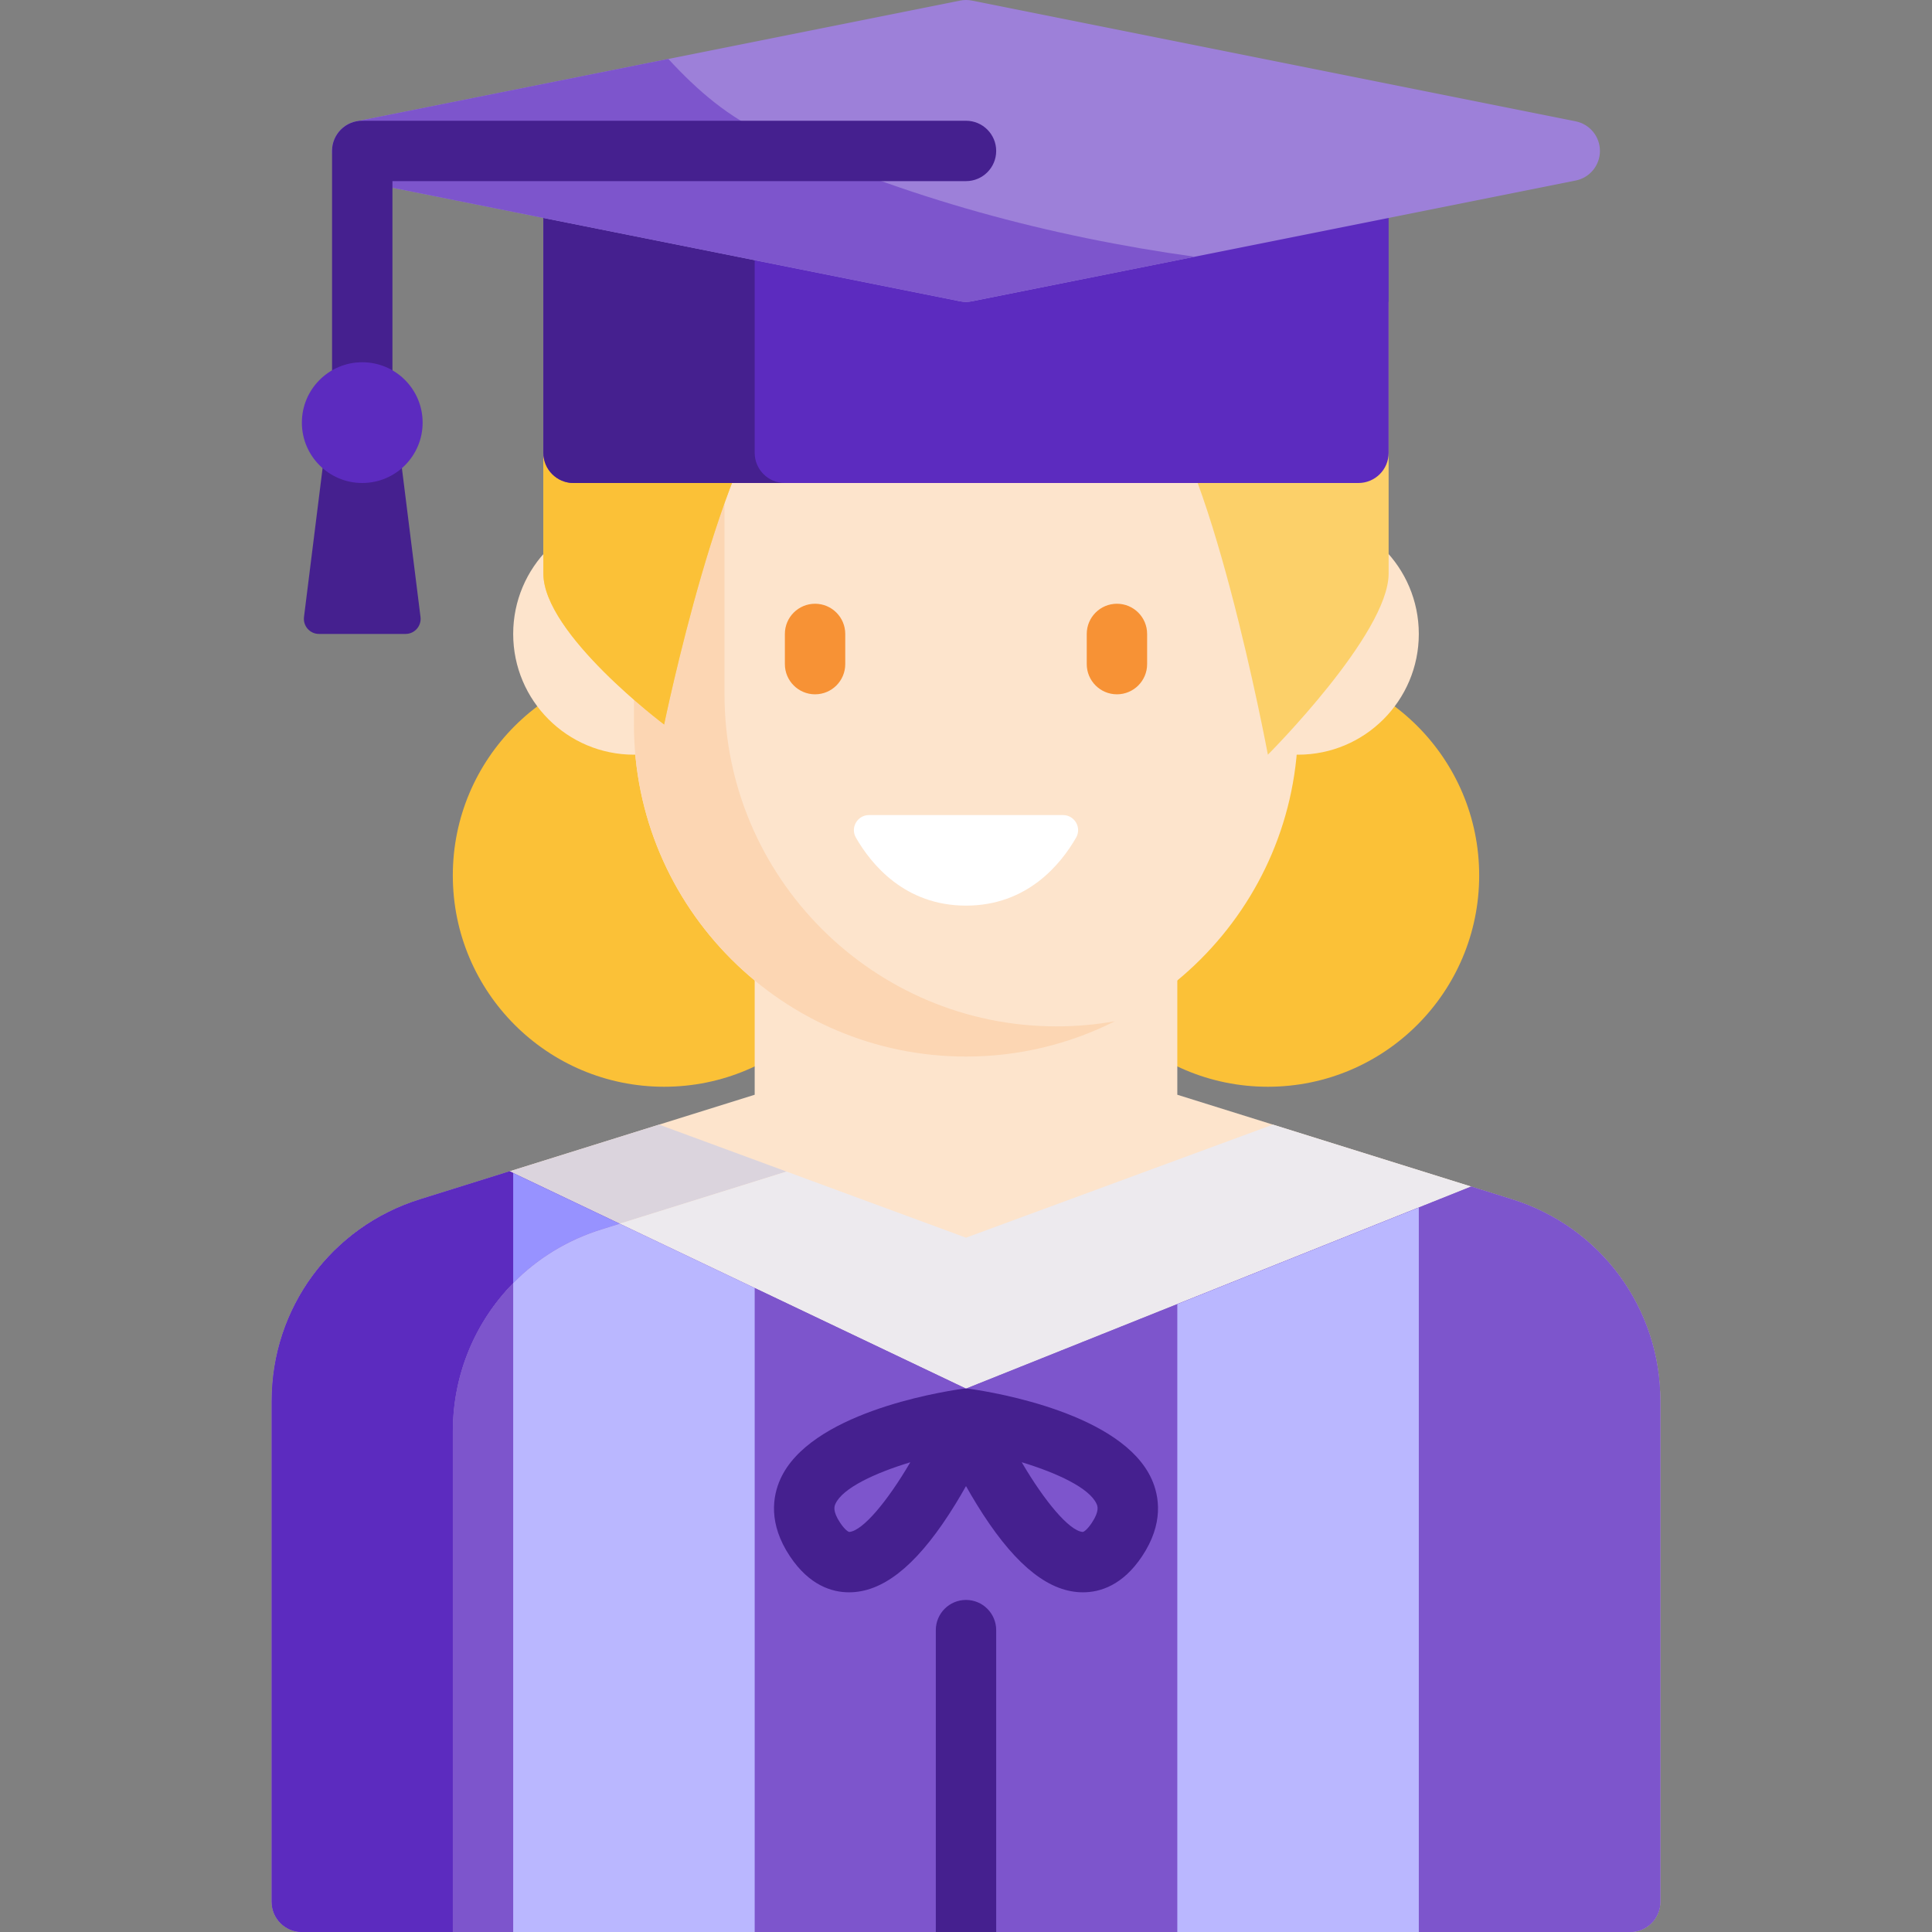 <svg id="Capa_1" enable-background="new 0 0 512 512" height="512" viewBox="0 0 512 512" width="512" xmlns="http://www.w3.org/2000/svg"><rect x="0" y="0" width="512" height="512" fill="#808080" stroke="none"/><g id="Flat_1_"><g><g fill="#fbc137"><circle cx="336" cy="232" r="56"/><circle cx="176" cy="232" r="56"/></g><g fill="#fde4cc"><circle cx="344" cy="168" r="32"/><circle cx="168" cy="168" r="32"/><path d="m400.704 317.838-88.704-27.719v-50.119c0-4.418-3.582-8-8-8h-96c-4.418 0-8 3.582-8 8v50.119l-88.704 27.72c-23.504 7.345-39.296 28.825-39.296 53.45v132.711c0 4.418 3.582 8 8 8h352c4.418 0 8-3.582 8-8v-132.711c0-24.625-15.792-46.105-39.296-53.451z"/><path d="m336 104h-160c-4.418 0-8 3.582-8 8v80c0 48.523 39.477 88 88 88s88-39.477 88-88v-80c0-4.418-3.582-8-8-8z"/></g><path d="m280 272c-48.523 0-88-39.477-88-88v-80h-16c-4.418 0-8 3.582-8 8v80c0 48.523 39.477 88 88 88 14.182 0 27.589-3.377 39.466-9.362-5.023.894-10.191 1.362-15.466 1.362z" fill="#fcd6b3"/><path d="m144 80v72c0 16 32 40 32 40s15.714-76.22 32-88c14.94-10.807 48 0 48 0s33.06-10.807 48 0c16.286 11.78 32 96 32 96s32-32 32-48c0-24 0-72 0-72z" fill="#fcd069"/><path d="m144 80v72c0 16 32 40 32 40s15.714-76.22 32-88c14.94-10.807 48 0 48 0s.909-.296 2.472-.737l-1.121-23.263z" fill="#fbc137"/><g><path d="m296 184c-4.418 0-8-3.582-8-8v-8c0-4.418 3.582-8 8-8s8 3.582 8 8v8c0 4.418-3.582 8-8 8z" fill="#f79235"/><path d="m216 184c-4.418 0-8-3.582-8-8v-8c0-4.418 3.582-8 8-8s8 3.582 8 8v8c0 4.418-3.582 8-8 8z" fill="#f79235"/><path d="m230.301 216c-3.067 0-5.011 3.313-3.483 5.972 4.084 7.108 12.993 18.028 29.182 18.028s25.098-10.92 29.182-18.028c1.528-2.659-.416-5.972-3.483-5.972z" fill="#fff"/></g></g><g><g><path d="m208.445 310.48-33.778-12.445-39.603 12.376 29.162 13.887z" fill="#dbd4dd"/><path d="m256 368 133.869-53.547 10.835 3.385-63.371-19.803-81.333 29.965-47.555-17.52-44.219 13.818z" fill="#edeaee"/><path d="m135.064 310.411-23.768 7.427z" fill="#02b27d"/><path d="m159.296 325.838 4.929-1.54-29.162-13.887-23.767 7.427c-23.504 7.346-39.296 28.826-39.296 53.451v132.711c0 4.418 3.582 8 8 8h40v-132.711c0-24.625 15.792-46.105 39.296-53.451z" fill="#5c2bbf"/><path d="m440 504v-132.711c0-24.625-15.792-46.105-39.296-53.451l-10.835-3.386-133.869 53.548-91.774-43.702-4.929 1.54c-23.505 7.346-39.297 28.826-39.297 53.451v132.711h312c4.418 0 8-3.582 8-8z" fill="#7d55cc"/></g><g><g><path d="m136 340.034v-29.177l-.936-.446-23.767 7.427c-23.505 7.346-39.297 28.826-39.297 53.451v132.711c0 4.418 3.582 8 8 8h40v-132.711c0-15.121 5.962-29.05 16-39.255z" fill="#5c2bbf"/><path d="m136 504v-163.966c-10.038 10.205-16 24.133-16 39.255v132.711h24c-4.418 0-8-3.582-8-8z" fill="#7d55cc"/><path d="m400.704 317.838-10.835-3.386-133.869 53.548-56-26.667v162.667c0 4.418-3.582 8-8 8h240c4.418 0 8-3.582 8-8v-132.711c0-24.625-15.792-46.105-39.296-53.451z" fill="#7d55cc"/><path d="m159.296 325.838 4.929-1.54-28.225-13.441v29.177c6.309-6.414 14.225-11.361 23.296-14.196z" fill="#9792ff"/><g fill="#bab7ff"><path d="m200 512v-170.667l-35.774-17.035-4.929 1.54c-9.072 2.835-16.987 7.782-23.296 14.196v171.966z"/><path d="m376 512v-192l-64 25.6v166.4z"/></g></g></g><g fill="#45208f"><path d="m305.213 392.021c-7.761-17.358-41.415-22.989-48.082-23.941-.734-.105-1.529-.106-2.263 0-6.667.952-40.321 6.583-48.082 23.941-2.024 4.527-3.224 11.745 2.557 20.416 5.127 7.692 11.101 9.543 15.663 9.543.543 0 1.068-.026 1.567-.072 8.766-.805 17.463-8.408 26.587-23.245 1.006-1.636 1.952-3.259 2.839-4.836.888 1.577 1.833 3.2 2.839 4.836 9.124 14.837 17.821 22.44 26.587 23.245.5.046 1.023.072 1.567.072 4.562 0 10.535-1.852 15.663-9.543 5.782-8.67 4.582-15.888 2.558-20.416zm-80.102 13.955c-.283.027-1.246-.601-2.455-2.413-2.096-3.144-1.513-4.45-1.264-5.008 1.871-4.191 10.47-8.19 19.85-11.038-6.072 10.377-12.588 18.133-16.131 18.459zm64.233-2.413c-1.207 1.81-2.155 2.463-2.454 2.413-3.532-.322-10.048-8.085-16.128-18.472 9.371 2.842 17.964 6.841 19.845 11.048.249.558.833 1.865-1.263 5.011z"/><path d="m264 512v-80c0-4.418-3.582-8-8-8s-8 3.582-8 8v80z"/></g></g><g><path d="m360 32h-208c-4.418 0-8 3.582-8 8v80c0 4.418 3.582 8 8 8h208c4.418 0 8-3.582 8-8v-80c0-4.418-3.582-8-8-8z" fill="#5c2bbf"/><path d="m200 120v-80c0-4.418 3.582-8 8-8h-56c-4.418 0-8 3.582-8 8v80c0 4.418 3.582 8 8 8h56c-4.418 0-8-3.582-8-8z" fill="#45208f"/><path d="m417.569 32.155-160-32c-1.035-.207-2.103-.207-3.138 0l-160 32c-3.739.748-6.431 4.032-6.431 7.845s2.692 7.097 6.431 7.845l160 32c.518.103 1.044.155 1.569.155s1.051-.052 1.569-.155l160-32c3.739-.748 6.431-4.032 6.431-7.845s-2.692-7.097-6.431-7.845z" fill="#9d80d9"/><path d="m177.114 15.619-82.683 16.536c-3.739.748-6.431 4.032-6.431 7.845s2.692 7.097 6.431 7.845l160 32c.518.103 1.044.155 1.569.155s1.051-.052 1.569-.155l59.032-11.806c-38.537-5.357-76.37-15.489-112.601-32.039-10.851-4.718-19.252-12.107-26.886-20.381z" fill="#7d55cc"/><g><path d="m96 120c-4.418 0-8-3.582-8-8v-72c0-4.418 3.582-8 8-8h160c4.418 0 8 3.582 8 8s-3.582 8-8 8h-152v64c0 4.418-3.582 8-8 8z" fill="#45208f"/><path d="m80.562 163.504 7.438-59.504h16l7.438 59.504c.298 2.387-1.563 4.496-3.969 4.496h-22.938c-2.406 0-4.267-2.109-3.969-4.496z" fill="#45208f"/><circle cx="96" cy="112" fill="#5c2bbf" r="16"/></g></g></g></svg>